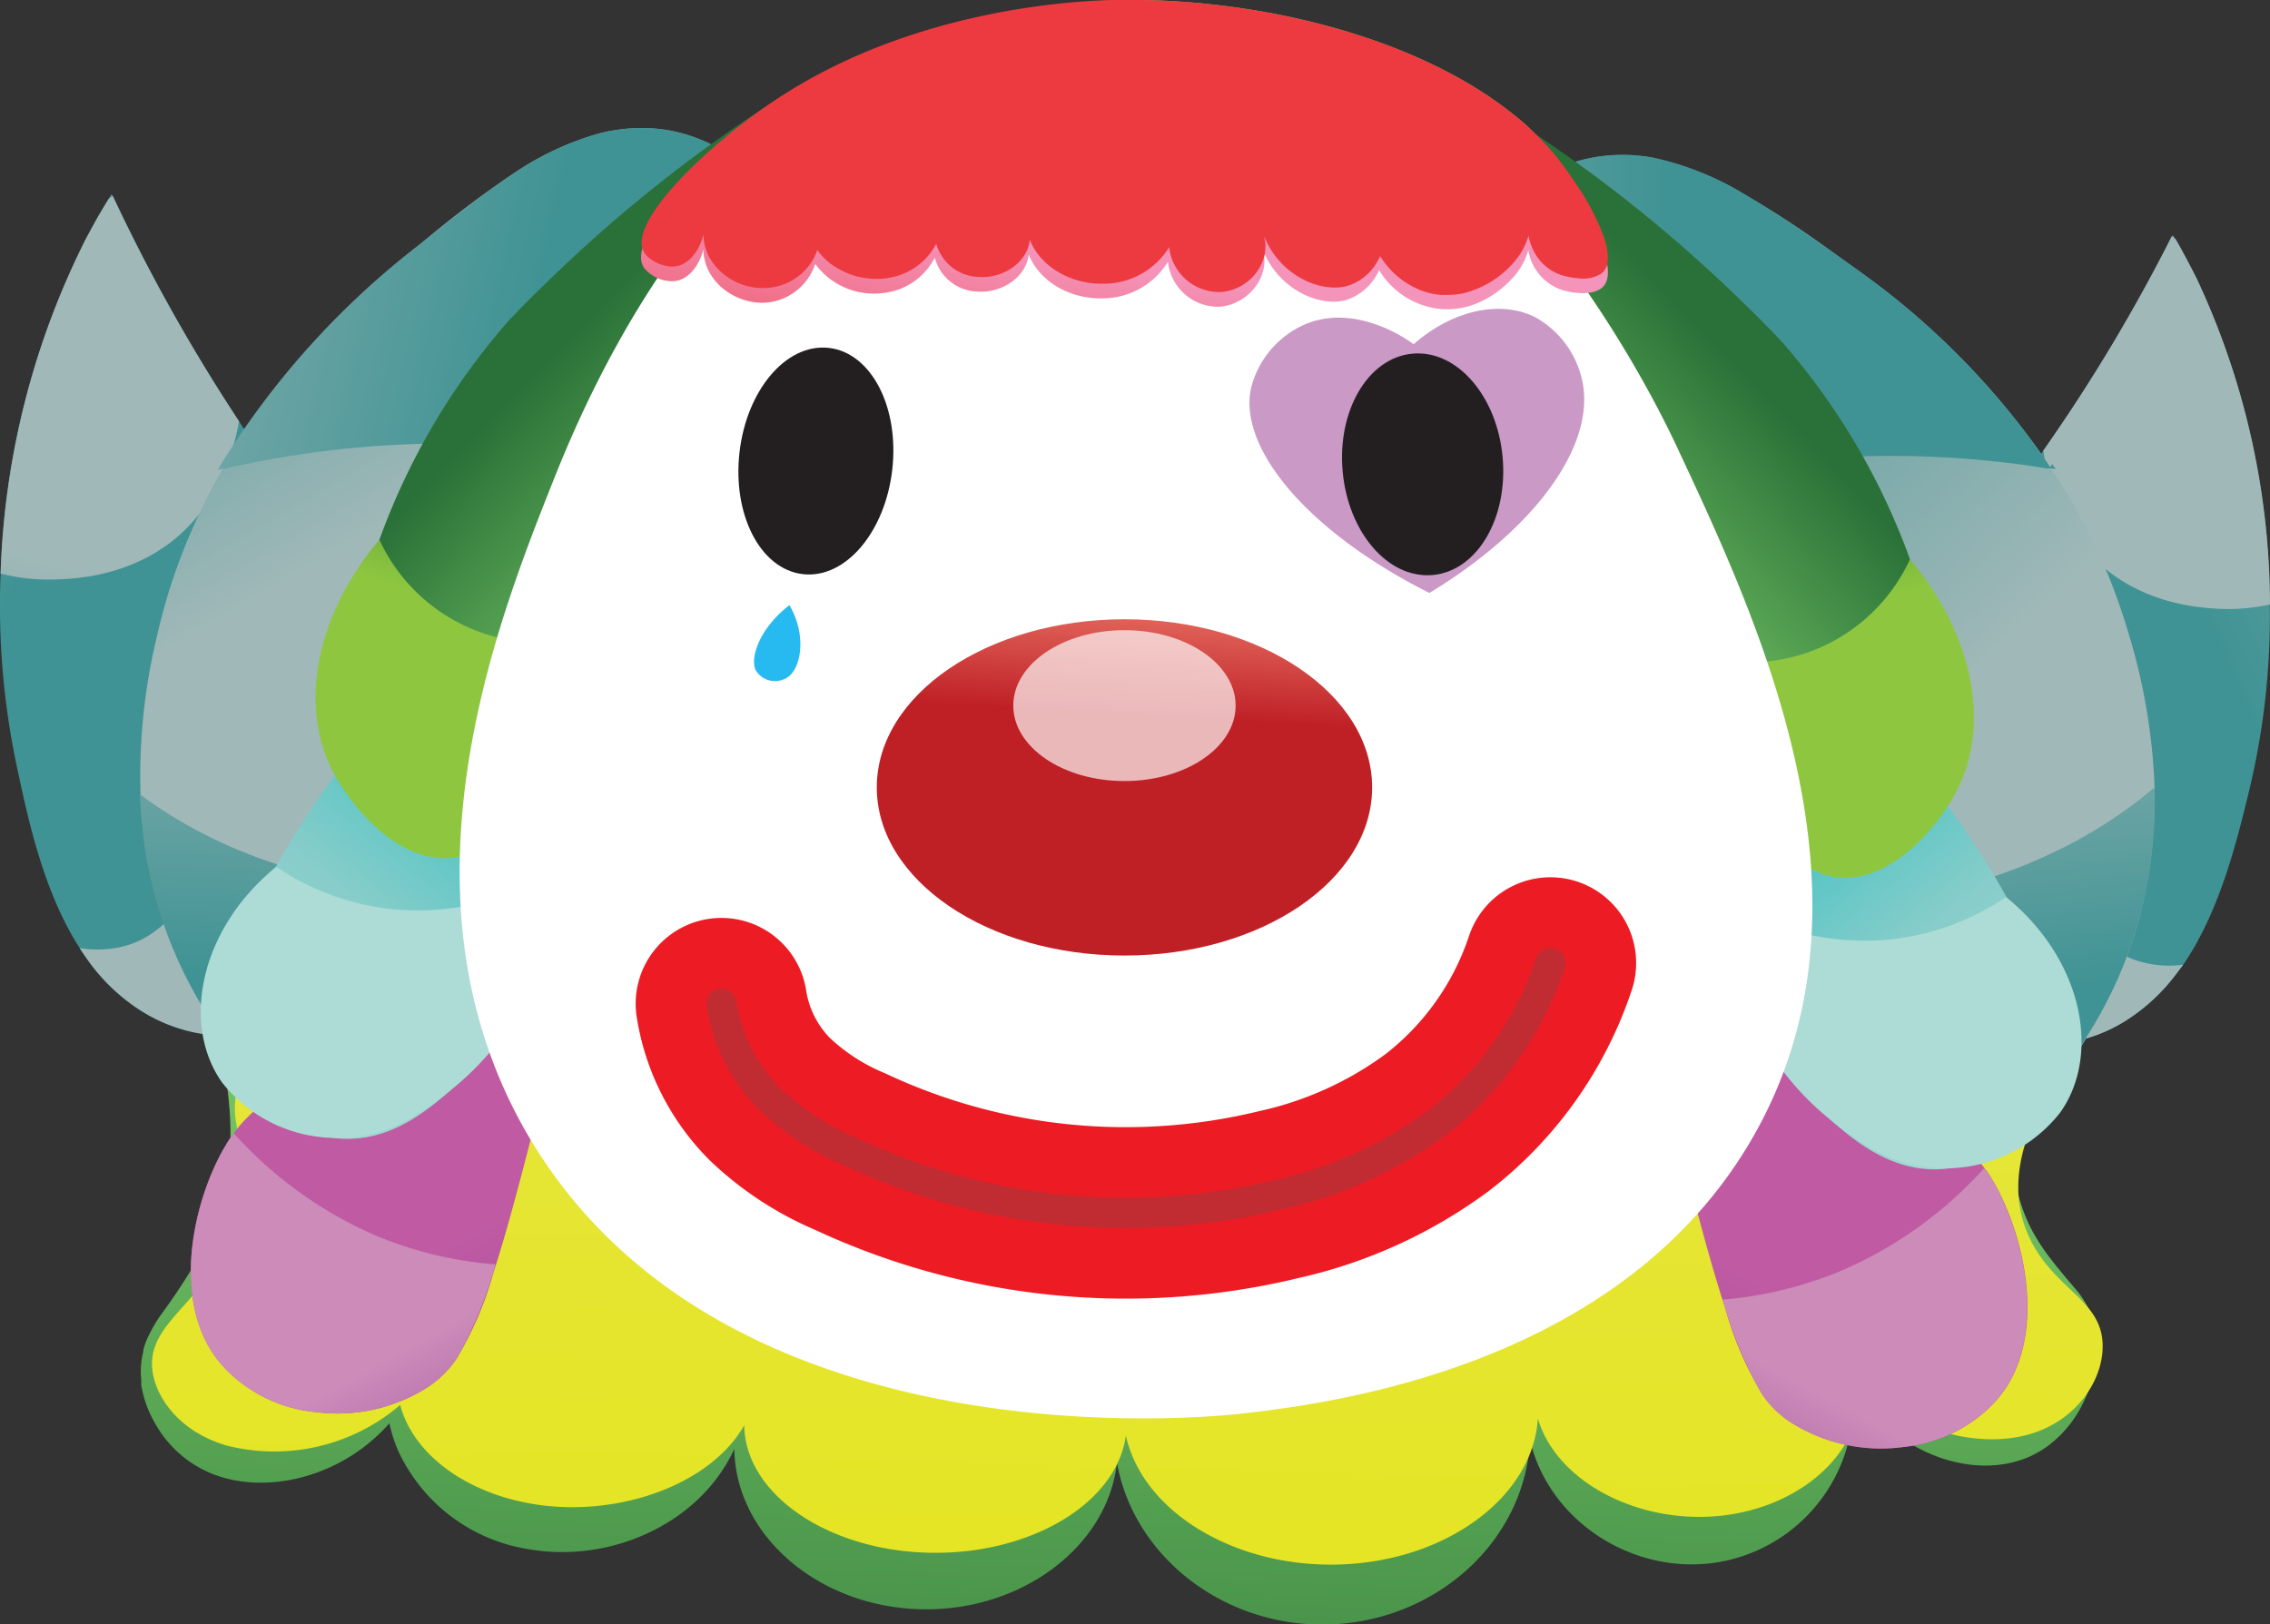 <svg xmlns="http://www.w3.org/2000/svg" xmlns:xlink="http://www.w3.org/1999/xlink" viewBox="0 0 225.01 161.03"><rect x="0" y="0" width="225.01" height="161.03" fill="#333333" stroke="none"/><defs><style>.cls-1{fill:url(#dblue);}.cls-2{fill:url(#dblue-2);}.cls-3{fill:url(#linear-gradient);}.cls-4{fill:url(#linear-gradient-2);}.cls-5{fill:url(#linear-gradient-3);}.cls-6{fill:url(#y);}.cls-7{fill:url(#dblue-3);}.cls-8{fill:url(#dblue-4);}.cls-9{fill:url(#linear-gradient-4);}.cls-10{fill:url(#dblue-5);}.cls-11{fill:url(#dblue-6);}.cls-12{fill:url(#dblue-7);}.cls-13{fill:url(#dblue-8);}.cls-14{fill:url(#dblue-9);}.cls-15{fill:url(#dblue-10);}.cls-16{fill:url(#linear-gradient-5);}.cls-17{fill:url(#linear-gradient-6);}.cls-18{fill:url(#linear-gradient-7);}.cls-19{fill:url(#linear-gradient-8);}.cls-20{fill:url(#linear-gradient-9);}.cls-21{fill:url(#linear-gradient-10);}.cls-22{fill:url(#linear-gradient-11);}.cls-23{fill:url(#linear-gradient-12);}.cls-24{fill:url(#linear-gradient-13);}.cls-25{fill:url(#linear-gradient-14);}.cls-26{fill:url(#linear-gradient-15);}.cls-27{fill:url(#linear-gradient-16);}.cls-28,.cls-34{fill:#fff;}.cls-29{fill:url(#linear-gradient-17);}.cls-30{fill:url(#linear-gradient-18);}.cls-31{fill:#231f20;stroke:#231f20;stroke-miterlimit:10;}.cls-32{fill:#ab5ea5;opacity:0.63;}.cls-33{fill:url(#linear-gradient-19);}.cls-34{opacity:0.68;}.cls-35,.cls-36{fill:none;stroke-linecap:round;stroke-linejoin:round;}.cls-35{stroke:#ed1c24;stroke-width:17px;}.cls-36{stroke:#943d41;stroke-width:3px;opacity:0.5;}.cls-37{fill:#00aeef;opacity:0.85;}</style><linearGradient id="dblue" x1="206.15" y1="22.69" x2="272.52" y2="60.45" gradientTransform="matrix(-0.71, 0, 0, 0.9, 404.05, 9.47)" gradientUnits="userSpaceOnUse"><stop offset="0" stop-color="#a0b8b8"/><stop offset="0.85" stop-color="#409394"/></linearGradient><linearGradient id="dblue-2" x1="345.62" y1="-19.12" x2="386.46" y2="-97.96" xlink:href="#dblue"/><linearGradient id="linear-gradient" x1="266.12" y1="59.28" x2="258.05" y2="108.29" gradientTransform="matrix(-0.71, 0, 0, 0.9, 404.05, 9.47)" gradientUnits="userSpaceOnUse"><stop offset="0" stop-color="#a0b8b8"/><stop offset="1" stop-color="#409394"/></linearGradient><linearGradient id="linear-gradient-2" x1="-262.27" y1="111.76" x2="-227.09" y2="157.36" gradientTransform="matrix(0.96, 0.29, -0.29, 0.96, 452.68, 6.94)" gradientUnits="userSpaceOnUse"><stop offset="0" stop-color="#acdcd5"/><stop offset="1" stop-color="#00b2b5"/></linearGradient><linearGradient id="linear-gradient-3" x1="113.73" y1="27.51" x2="109.11" y2="199.51" gradientUnits="userSpaceOnUse"><stop offset="0.5" stop-color="#71c062"/><stop offset="1" stop-color="#297138"/></linearGradient><linearGradient id="y" x1="114.19" y1="43.38" x2="110.32" y2="187.18" gradientUnits="userSpaceOnUse"><stop offset="0.32" stop-color="#e6e640"/><stop offset="1" stop-color="#e4e417"/></linearGradient><linearGradient id="dblue-3" x1="534.06" y1="23.76" x2="597.06" y2="59.6" gradientTransform="matrix(0.73, 0.02, -0.03, 1.05, -423.44, -16.3)" xlink:href="#dblue"/><linearGradient id="dblue-4" x1="670.58" y1="-13.51" x2="708.59" y2="-86.89" gradientTransform="matrix(0.73, 0.02, -0.03, 1.05, -423.44, -16.3)" xlink:href="#dblue"/><linearGradient id="linear-gradient-4" x1="595.93" y1="58.23" x2="588.74" y2="101.92" gradientTransform="matrix(0.73, 0.02, -0.03, 1.05, -423.44, -16.3)" xlink:href="#linear-gradient"/><linearGradient id="dblue-5" x1="35.81" y1="31.65" x2="-4.42" y2="-10.91" gradientTransform="translate(15.03 10.54) rotate(12.97)" xlink:href="#dblue"/><linearGradient id="dblue-6" x1="-182.06" y1="222.04" x2="-164.21" y2="274.74" gradientTransform="matrix(-1.08, 0.22, 0.17, 0.83, -182.58, -87.18)" xlink:href="#dblue"/><linearGradient id="dblue-7" x1="-14.63" y1="12.26" x2="51.27" y2="12.26" gradientTransform="translate(15.03 10.54) rotate(12.97)" xlink:href="#dblue"/><linearGradient id="dblue-8" x1="185.48" y1="76.72" x2="135.92" y2="24.28" gradientTransform="matrix(1, 0, 0, 1, 0, 0)" xlink:href="#dblue"/><linearGradient id="dblue-9" x1="-407.61" y1="366.09" x2="-389.76" y2="418.79" gradientTransform="matrix(1.09, 0.15, -0.12, 0.84, 661.22, -186.1)" xlink:href="#dblue"/><linearGradient id="dblue-10" x1="109.15" y1="37.02" x2="174.79" y2="37.02" gradientTransform="matrix(1, 0, 0, 1, 0, 0)" xlink:href="#dblue"/><linearGradient id="linear-gradient-5" x1="52.03" y1="116.27" x2="73.78" y2="140.16" gradientTransform="translate(25.52 -4.6) rotate(13.65)" gradientUnits="userSpaceOnUse"><stop offset="0" stop-color="#c05ba3"/><stop offset="1" stop-color="#914198"/></linearGradient><linearGradient id="linear-gradient-6" x1="45" y1="132.71" x2="60.92" y2="150.2" gradientTransform="translate(25.52 -4.6) rotate(13.65)" gradientUnits="userSpaceOnUse"><stop offset="0" stop-color="#cc8bb9"/><stop offset="1" stop-color="#914198"/></linearGradient><linearGradient id="linear-gradient-7" x1="295.28" y1="60.76" x2="317.03" y2="84.65" gradientTransform="matrix(-0.97, 0.24, 0.24, 0.97, 443.84, -4.6)" xlink:href="#linear-gradient-5"/><linearGradient id="linear-gradient-8" x1="288.26" y1="77.2" x2="304.17" y2="94.69" gradientTransform="matrix(-0.97, 0.24, 0.24, 0.97, 443.84, -4.6)" xlink:href="#linear-gradient-6"/><linearGradient id="linear-gradient-9" x1="4.92" y1="113.05" x2="-28.19" y2="71.57" gradientTransform="matrix(-1, 0, 0, 1, 27.82, 0)" gradientUnits="userSpaceOnUse"><stop offset="0" stop-color="#acdcd5"/><stop offset="0.49" stop-color="#88cdca"/><stop offset="1" stop-color="#21bdbf"/></linearGradient><linearGradient id="linear-gradient-10" x1="-1.94" y1="114.77" x2="7.35" y2="138.91" gradientTransform="matrix(-1, 0, 0, 1, 27.82, 0)" xlink:href="#linear-gradient-2"/><linearGradient id="linear-gradient-11" x1="71" y1="94.6" x2="57.09" y2="72.63" gradientTransform="translate(-21.62 -18.06) rotate(-13.65)" gradientUnits="userSpaceOnUse"><stop offset="0" stop-color="#71c062"/><stop offset="1" stop-color="#297138"/></linearGradient><linearGradient id="linear-gradient-12" x1="48.97" y1="92.89" x2="60" y2="73.53" gradientTransform="translate(-21.62 -18.06) rotate(-13.65)" gradientUnits="userSpaceOnUse"><stop offset="0" stop-color="#8ec73f"/><stop offset="1" stop-color="#297138"/></linearGradient><linearGradient id="linear-gradient-13" x1="203.35" y1="116.05" x2="170.23" y2="74.57" gradientTransform="matrix(1, 0, 0, 1, 0, 0)" xlink:href="#linear-gradient-9"/><linearGradient id="linear-gradient-14" x1="196.49" y1="117.77" x2="205.78" y2="141.91" gradientTransform="matrix(1, 0, 0, 1, 0, 0)" xlink:href="#linear-gradient-2"/><linearGradient id="linear-gradient-15" x1="209.31" y1="130.19" x2="195.4" y2="108.21" gradientTransform="matrix(-0.97, -0.24, -0.24, 0.97, 391.35, -18.06)" xlink:href="#linear-gradient-11"/><linearGradient id="linear-gradient-16" x1="187.28" y1="128.47" x2="198.3" y2="109.11" gradientTransform="matrix(-0.97, -0.24, -0.24, 0.97, 391.35, -18.06)" xlink:href="#linear-gradient-12"/><linearGradient id="linear-gradient-17" x1="98.31" y1="106.63" x2="111.45" y2="26.42" gradientUnits="userSpaceOnUse"><stop offset="0.72" stop-color="#ed3a40"/><stop offset="1" stop-color="#f494ba"/></linearGradient><linearGradient id="linear-gradient-18" x1="111.46" y1="24.91" x2="124.6" y2="-55.31" gradientUnits="userSpaceOnUse"><stop offset="0.72" stop-color="#ed3a40"/><stop offset="1" stop-color="#ea7768"/></linearGradient><linearGradient id="linear-gradient-19" x1="110" y1="102.99" x2="112.61" y2="58.35" gradientUnits="userSpaceOnUse"><stop offset="0.72" stop-color="#bf2026"/><stop offset="1" stop-color="#ea7768"/></linearGradient></defs><g id="Layer_2" data-name="Layer 2"><g id="Layer_1-2" data-name="Layer 1"><path class="cls-1" d="M182.54,81.31A28.16,28.16,0,0,0,184.3,91a21.26,21.26,0,0,0,4.5,7.44,15.73,15.73,0,0,0,1.81,1.62,14.87,14.87,0,0,0,6,2.81,12.42,12.42,0,0,0,1.62.26h0a17.41,17.41,0,0,0,6.61.27h0a15.51,15.51,0,0,0,5.81-2.16,18.77,18.77,0,0,0,5-4.59c.26-.34.52-.69.76-1,3.63-5.32,5.31-12.2,6.58-17.46a73.82,73.82,0,0,0,2-18.22,76.58,76.58,0,0,0-7.27-32.33c-.49-1-1-1.89-1.37-2.62l-.17-.31c-.11-.21-.23-.41-.35-.62s-.13-.23-.2-.35h0c-.07-.15-.16-.28-.24-.42l-.14.16a171,171,0,0,1-12.73,21.24c-.79,1.13-1.61,2.29-2.47,3.46l-1.29,1.73C191,60.49,186.18,67.18,184,73.24c-.2.54-.38,1.08-.53,1.61a20.6,20.6,0,0,0-.83,4.61C182.55,80.07,182.54,80.69,182.54,81.31Z"/><path class="cls-2" d="M182.54,81.31A28.16,28.16,0,0,0,184.3,91a21.26,21.26,0,0,0,4.5,7.44,15.73,15.73,0,0,0,1.81,1.62,20.12,20.12,0,0,0,6,2.81,12.42,12.42,0,0,0,1.62.26h0a17.41,17.41,0,0,0,6.61.27h0a15.51,15.51,0,0,0,5.81-2.16,18.77,18.77,0,0,0,5-4.59c.26-.34.52-.69.76-1a10.32,10.32,0,0,1-3.88-.21c-4.24-1-5.44-4.23-9.81-8.51-5.53-5.41-8.16-3.57-18.73-13.65l-.09-.07c-.1.33-.27.91-.44,1.68A34.67,34.67,0,0,0,182.54,81.31Z"/><path class="cls-3" d="M202.54,44.67A21.12,21.12,0,0,0,205,52c4.48,7.79,12.73,8.24,14.91,8.36a19.16,19.16,0,0,0,5.1-.43,76.58,76.58,0,0,0-7.27-32.33c-.44-.88-.9-1.75-1.37-2.62l-.17-.31c-.11-.21-.23-.41-.35-.62s-.13-.23-.2-.35h0l-.38-.26A171,171,0,0,1,202.54,44.67Z"/><path class="cls-4" d="M155.75,30q4.88,18.68,9.77,37.35l4,5.46c-.11,1.28-.75,11.79,7.37,18.92,3.87,3.41,11.74,7.8,16.7,5,7.28-4.14,6.58-22.78-.92-35.1-2.7-4.45-7.38-8.8-17.29-16.47C170.53,41.32,163.82,36.14,155.75,30Z"/><path class="cls-5" d="M207.78,133.27q0,.42,0,.84a11.25,11.25,0,0,1-.25,2,13.52,13.52,0,0,1-.73,2.32c-.06.15-.13.29-.2.43a11.65,11.65,0,0,1-3.51,4.43,9.56,9.56,0,0,1-2.43,1.34c-5.6,2.12-13.5-.8-17.21-7.8l0-.06h0l-.08-.14s0,.07,0,.1,0,.1,0,.15h0s0,.06,0,.09a14.68,14.68,0,0,1,.24,2.62,14.48,14.48,0,0,1-.8,4.75A16.07,16.07,0,0,1,169.56,155c-8,.93-16-4.26-17.9-12.19-.52,10-9.27,17.9-19.86,18.25-10.23.35-19.35-6.52-21.08-16l0-.13s0,0,0,.08c-.93,8.41-9.6,14.85-19.58,14.54-8.92-.26-16.33-5.81-18-13a13.3,13.3,0,0,1-.35-2.9,12.74,12.74,0,0,1-.87,1.63c-3.79,6.26-11.93,9.67-19.58,8.31a17.15,17.15,0,0,1-12.84-9.68,13.46,13.46,0,0,1-.9-2.8,15.6,15.6,0,0,1-1.13,1.17c-4.55,4.31-11.2,5.81-16.21,3.93a11.11,11.11,0,0,1-4.15-2.74,11.51,11.51,0,0,1-1.83-2.51A11,11,0,0,1,14,137.31c0-.12,0-.25,0-.37a.5.5,0,0,1,0-.12,8,8,0,0,1,.2-2.79.75.75,0,0,1,0-.16,7.82,7.82,0,0,1,.48-1.33,15.85,15.85,0,0,1,1.14-2,63.1,63.1,0,0,0,4.42-6.84,24.45,24.45,0,0,0,1.53-3.83c.16-.52.3-1,.41-1.54a0,0,0,0,1,0,0c1.41-6,.17-11,0-13.34a11.84,11.84,0,0,1,0-1.2c0-.24,0-.48,0-.74v0s0-.11,0-.17,0-.09,0-.13a16.16,16.16,0,0,1,.32-2.07,38.49,38.49,0,0,1,1.34-4.76c.07-.19.14-.4.21-.6s.16-.45.25-.68h0c.31-.85.67-1.76,1.07-2.71l.15-.36c.1-.24.2-.48.31-.72s.28-.64.43-1,.18-.42.29-.64c.24-.55.5-1.11.77-1.69.12-.24.24-.48.36-.74s.27-.56.41-.85c.31-.64.65-1.29,1-2,.05-.11.1-.22.16-.33l.3-.58c.27-.5.53-1,.81-1.53l.93-1.74c.72-1.32,1.48-2.69,2.3-4.13s1.67-2.91,2.59-4.46,2.05-3.43,3.17-5.26l.7-1.13,2.3-3.67.42-.65.22-.35.6-.93q4.31-6.75,9.72-14.73l.8-1.17.64-.93c.41-.6.81-1.21,1.24-1.82v0c.42-.61.86-1.23,1.29-1.86.69-1,1.39-2,2.12-3q2.7-3.9,5.66-8.06l.82-1.15c.49-.7,1-1.4,1.5-2.11l0,0,0-.07c.17-.24.34-.47.5-.72l4.15-5.76,1.19-1.62,1.12-1.55.15-.22.18-.23.08-.12h0a2.07,2.07,0,0,1,.17-.24l.12-.16c.68-.59,1.39-1.16,2.1-1.7s1.22-.92,1.82-1.35.94-.65,1.4-1A47.53,47.53,0,0,1,85,6.9C97.21.59,109.92.1,112.65,0h.65c13.26.25,27.48,4.08,36.45,11.14.65.52,1.28,1,1.87,1.6a25.43,25.43,0,0,1,3.12,3.39l.22.3c.21-.09.44-.17.66-.25l.12.17,1,1.44c1.2,1.78,2.38,3.53,3.52,5.24l.11.16c.09.15.2.3.29.45q5.45,8.13,10,15.28l1.13,1.77c.68,1,1.35,2.11,2,3.13.08.14.17.27.25.4l.57.92.47.76c3.56,5.68,6.68,10.87,9.43,15.61l.13.24.34.59.08.13c0,.07.09.14.13.22.74,1.28,1.44,2.53,2.12,3.74,3.28,5.88,5.89,11,7.93,15.38.3.65.59,1.28.86,1.89a.2.2,0,0,1,0,.08c.21.46.4.9.6,1.35a3.05,3.05,0,0,1,.13.32c.23.5.43,1,.63,1.47l.05.12c.06.16.13.33.21.5a0,0,0,0,0,0,0c.06.15.12.29.17.44s.11.29.17.44l.11.27h0c.25.65.49,1.28.71,1.89.09.24.17.48.25.72a36.08,36.08,0,0,1,2.3,10h0a2.18,2.18,0,0,1,0,.25,12.46,12.46,0,0,1,0,1.52c0,.15,0,.31,0,.45a.59.59,0,0,1,0,.14s0,0,0,.08a7.69,7.69,0,0,1-.2,1c-.12.43-.34,1.07-.59,1.88h0c0,.09-.05.18-.08.29s-.12.41-.18.63c-.15.54-.3,1.14-.44,1.78,0,.13-.06.27-.08.4a20.63,20.63,0,0,0-.31,2.37,19.09,19.09,0,0,0,.17,4.79,17,17,0,0,0,1.25,4.18c.1.23.21.46.32.68a20.21,20.21,0,0,0,2,3.1c.45.59.9,1.13,1.33,1.65s.67.79,1,1.18a9.43,9.43,0,0,1,2.1,4h0a0,0,0,0,1,0,0,9,9,0,0,1,.17,1.22A1.69,1.69,0,0,1,207.78,133.27Z"/><path class="cls-6" d="M78,36.12C33.55,84.35,22.61,103.4,23.31,110.59c.23,2.38,2.21,8.32-1.93,14.87-2.84,4.48-6.77,6.45-6.27,10.43.35,2.75,2.74,6.06,7.27,7.41a19.18,19.18,0,0,0,17.29-4c1.3,5,6.79,8.92,13.7,9.9,8.26,1.16,17.11-2.1,20.4-7.88.09,6.79,8.22,12.39,18.28,12.63s18.65-4.9,19.55-11.62c1.66,7.57,10.79,13.07,21.05,12.79,10.55-.27,19.28-6.59,19.79-14.47,1.86,6.28,9.88,10.4,17.86,9.66,8.87-.82,15.58-7.43,13.72-14.5,3.65,5.67,11.65,8.06,17.29,6.35,4.83-1.46,7.39-5.76,7.09-9.23-.34-3.95-4.39-5.06-6.84-9.45-3.23-5.8-.33-11.3.25-13,2.34-6.67-6.85-25.59-48.9-74.36C137.59,15.24,93.28,15.24,78,36.12Z"/><path class="cls-7" d="M43.23,80.22a29,29,0,0,1-2.1,10,22.1,22.1,0,0,1-4.86,7.55,16.07,16.07,0,0,1-8.17,4.35,12.76,12.76,0,0,1-1.68.23h0a18.09,18.09,0,0,1-6.82.08h0A16.08,16.08,0,0,1,13.65,100a19,19,0,0,1-5-4.89q-.39-.54-.75-1.11c-3.6-5.6-5.12-12.76-6.28-18.24A76.79,76.79,0,0,1,.06,56.87a79.33,79.33,0,0,1,8.46-33.2c.54-1,1-1.92,1.49-2.67l.18-.31c.13-.22.26-.42.38-.63l.22-.36h0c.08-.15.17-.28.26-.43l.14.17a177,177,0,0,0,12.5,22.33c.78,1.19,1.6,2.42,2.45,3.65l1.27,1.83C35.08,58.46,39.9,65.51,42,71.84c.19.57.36,1.13.5,1.68a21.94,21.94,0,0,1,.72,4.79C43.26,78.94,43.25,79.58,43.23,80.22Z"/><path class="cls-8" d="M43.23,80.22a29,29,0,0,1-2.1,10,22.1,22.1,0,0,1-4.86,7.55,15.37,15.37,0,0,1-1.91,1.62,20.62,20.62,0,0,1-6.26,2.73,12.76,12.76,0,0,1-1.68.23h0a18.09,18.09,0,0,1-6.82.08h0A16.08,16.08,0,0,1,13.65,100a19,19,0,0,1-5-4.89q-.39-.54-.75-1.11a10.92,10.92,0,0,0,4-.09c4.41-1,5.74-4.22,10.37-8.51C28.15,80,30.81,81.94,42,71.84l.09-.07c.09.35.25,1,.41,1.75A36.22,36.22,0,0,1,43.23,80.22Z"/><path class="cls-9" d="M23.69,41.76a21.72,21.72,0,0,1-2.76,7.51C16.09,57.19,7.56,57.4,5.31,57.46a19.2,19.2,0,0,1-5.25-.59,79.33,79.33,0,0,1,8.46-33.2C9,22.78,9.49,21.89,10,21l.18-.31c.13-.22.26-.42.38-.63l.22-.36h0l.4-.26A177,177,0,0,0,23.69,41.76Z"/><path class="cls-10" d="M84.11,70.21a79,79,0,0,1-6.2,14.58h0c-.1.17-.17.31-.26.48s-.14.26-.22.39l-.17.27c-4.07,6.89-11.67,16.54-20.41,22.88-5.05,3.65-10.47,6.19-15.79,6.43,0,0,0,0,0,0h-.77a17.16,17.16,0,0,1-2.16-.12c-7.57-.93-12-6.68-15.85-12.06h0l-.19-.27-.36-.49c-.53-.74-1-1.49-1.5-2.24l-.45-.75c-.16-.25-.3-.51-.44-.76-.28-.51-.56-1-.81-1.52s-.51-1-.74-1.53-.35-.78-.52-1.18a44.39,44.39,0,0,1-3.34-15.58h0A59,59,0,0,1,15.53,63.2q.66-2.93,1.56-5.65a61.77,61.77,0,0,1,4.6-10.4c.06-.1.11-.2.17-.29s.12-.23.19-.34l.08-.15A76.1,76.1,0,0,1,39.88,25.64l2.17-1.77a103.7,103.7,0,0,1,8.68-6.56l.22-.14a29,29,0,0,1,8.41-3.93,16.83,16.83,0,0,1,5.83-.47C80.92,14.42,88.8,39.62,87.37,54.58v0s0,0,0,0A75.68,75.68,0,0,1,84.11,70.21Z"/><path class="cls-11" d="M21.71,102.32c4,5.59,8.48,11.86,16.4,12.83a17.91,17.91,0,0,0,2.93.11h0a38.12,38.12,0,0,0,15.79-6.43c7.91-5.32,15.24-13.51,20.79-23.55l.27-.47c-9.93,2.6-40,9.33-61.26-4.16-.92-.58-1.83-1.2-2.74-1.88A42.7,42.7,0,0,0,21.71,102.32Z"/><path class="cls-12" d="M87.37,54.58a91.78,91.78,0,0,0-42-10.6,98.65,98.65,0,0,0-23.16,2.5l-.17,0-.47.11.18-.29.15-.25A81.6,81.6,0,0,1,41.45,24.34l.6-.47c3-2.34,5.84-4.6,8.68-6.56l.22-.14a29,29,0,0,1,8.41-3.93,16.83,16.83,0,0,1,5.83-.47C80.92,14.42,88.8,39.62,87.37,54.58Z"/><path class="cls-13" d="M213.54,79.25c0,1.09,0,2.21-.11,3.36,0,.33-.05.66-.08,1s-.07.75-.11,1.13-.11.89-.17,1.34c-.14.92-.3,1.85-.51,2.8-.05.26-.11.51-.17.76s-.14.61-.22.92l-.15.62c-.06.22-.13.44-.19.66l-.08.24c-.06.22-.12.43-.19.64s-.12.38-.19.57c-.16.51-.34,1-.53,1.52l-.09.24s0,.07,0,.11c-.09.22-.17.45-.27.67s-.1.26-.16.39-.1.27-.16.4-.23.52-.35.78c0,0,0,.07-.05.1-.1.23-.21.46-.32.68-.18.39-.37.78-.58,1.17-.06.13-.13.27-.2.39h0a.83.83,0,0,1-.07.13c-.18.33-.36.66-.55,1s-.47.82-.73,1.23-.37.6-.55.9h0c-.2.32-.4.65-.61,1-.53.84-1.08,1.68-1.64,2.5l0,.05c-.51.73-1,1.45-1.59,2.14-.26.33-.52.65-.8,1l-.08.09-.11.13-.19.22-.39.41c-.24.26-.5.52-.76.78s-.39.37-.59.55l-.41.36-.22.19a17.4,17.4,0,0,1-1.56,1.15,6.65,6.65,0,0,1-.56.36,16.42,16.42,0,0,1-7.6,2.36l-.74,0s0,0,0,0h0a24,24,0,0,1-9-1.77,38.75,38.75,0,0,1-5.48-2.65c-.49-.27-1-.57-1.47-.87l0,0-.12-.07c-.22-.14-.44-.28-.65-.43a1.14,1.14,0,0,1-.23-.15c-8.77-5.76-16.59-14.51-21-20.9-.15-.22-.3-.44-.44-.66l-.29-.46h0A80.19,80.19,0,0,1,142.9,74.1a77.84,77.84,0,0,1-4.24-15.31s0,0,0-.07v0c-.09-.55-.17-1.11-.23-1.69s-.1-1-.14-1.48a56.85,56.85,0,0,1,2.35-20c.25-.83.52-1.65.81-2.45.21-.59.44-1.17.67-1.75l.31-.75c.2-.46.4-.91.61-1.36s.36-.76.56-1.13a27.85,27.85,0,0,1,6.4-8.57,17.52,17.52,0,0,1,4.15-2.73l.48-.22.35-.14c.21-.09.44-.17.66-.25a15.29,15.29,0,0,1,2.46-.63,16.55,16.55,0,0,1,5.83.07A29.48,29.48,0,0,1,172.48,19l.18.11a98.62,98.62,0,0,1,9.22,6.05l2.28,1.63A76.47,76.47,0,0,1,202.33,45l.35.51.54.81a.78.78,0,0,1,.1.15l.2.31.18.28a60,60,0,0,1,5,9.33c.11.25.22.5.32.75.71,1.76,1.36,3.61,1.93,5.53a59.75,59.75,0,0,1,2.62,15.42h0C213.54,78.46,213.54,78.85,213.54,79.25Z"/><path class="cls-14" d="M207.27,102.1c-3.62,5.83-7.7,12.38-15.54,13.86a18.89,18.89,0,0,1-2.92.3h0a38,38,0,0,1-16.17-5.39c-8.24-4.8-16.09-12.5-22.28-22.15l-.29-.46c10.07,2,40.48,6.72,60.86-8.12.88-.64,1.75-1.32,2.61-2.06A42.77,42.77,0,0,1,207.27,102.1Z"/><path class="cls-15" d="M203.78,46.51l-.46-.07-.18,0-.27,0-1.38-.22a98.62,98.62,0,0,0-19.18-.89c-.81,0-1.63.09-2.46.15-1.22.09-2.41.21-3.59.34l-1.18.16c-2.62.33-5.13.76-7.52,1.27-1.67.35-3.28.74-4.83,1.16-.69.18-1.36.37-2,.57-2.21.64-4.29,1.34-6.25,2.07q-2.66,1-5,2c-1.45.64-2.81,1.28-4.07,1.92h0c-1,.51-1.95,1-2.84,1.5s-1.77,1-2.56,1.46l-1.34.81c-.09-.55-.17-1.11-.23-1.69s-.1-1-.14-1.48a56.85,56.85,0,0,1,2.35-20c.25-.83.52-1.65.81-2.45.21-.59.44-1.17.67-1.75l.31-.75c.2-.46.4-.91.61-1.36s.36-.76.56-1.13a27.85,27.85,0,0,1,6.4-8.57,17.52,17.52,0,0,1,4.15-2.73l.48-.22.35-.14c.21-.09.44-.17.66-.25a15.29,15.29,0,0,1,2.46-.63,16.55,16.55,0,0,1,5.83.07A29.48,29.48,0,0,1,172.48,19l.18.11c3,1.78,6.07,3.88,9.22,6.05l2.28,1.63A76.47,76.47,0,0,1,202.33,45l.35.51.54.81.2-.3.17.23Z"/><path class="cls-16" d="M48.91,126.2a34.41,34.41,0,0,1-3.55,8.34,1.4,1.4,0,0,1-.1.16,10.09,10.09,0,0,1-2.93,2.88A16.68,16.68,0,0,1,31.23,140a14.36,14.36,0,0,1-9-4.4,11.06,11.06,0,0,1-1.54-2.09C17.31,127.58,19.31,119,22.11,114l.37-.63a11,11,0,0,1,.69-1c2.29-3.17,4.89-3.82,11.75-11.12,5-5.38,5-6.73,8.86-10.48A64.1,64.1,0,0,1,60.72,78.76c-1.27,5.64-3,13.18-5.13,22C52.68,113,50.62,120.9,48.91,126.2Z"/><path class="cls-17" d="M49.12,125.36a42.05,42.05,0,0,1-3.76,9.18,1.4,1.4,0,0,1-.1.16,10.09,10.09,0,0,1-2.93,2.88A16.68,16.68,0,0,1,31.23,140a14.36,14.36,0,0,1-9-4.4,11.06,11.06,0,0,1-1.54-2.09C17.31,127.58,19.31,119,22.11,114l.37-.63a11,11,0,0,1,.69-1,40.74,40.74,0,0,0,14.07,10.13A38.18,38.18,0,0,0,49.12,125.36Z"/><path class="cls-18" d="M171,129.68a34,34,0,0,0,3.55,8.34l.1.17a10.05,10.05,0,0,0,2.93,2.87,16.67,16.67,0,0,0,11.1,2.41,14.4,14.4,0,0,0,9-4.39,11.59,11.59,0,0,0,1.54-2.1c3.35-5.92,1.35-14.48-1.45-19.53l-.37-.63c-.23-.38-.46-.72-.69-1-2.3-3.17-4.89-3.82-11.75-11.12-5.05-5.38-5-6.73-8.86-10.48a64.1,64.1,0,0,0-16.94-11.94c1.27,5.64,3,13.18,5.13,22.05C167.2,116.45,169.26,124.38,171,129.68Z"/><path class="cls-19" d="M170.76,128.85a42.14,42.14,0,0,0,3.76,9.17l.1.17a10.05,10.05,0,0,0,2.93,2.87,16.67,16.67,0,0,0,11.1,2.41,14.4,14.4,0,0,0,9-4.39,11.59,11.59,0,0,0,1.54-2.1c3.35-5.92,1.35-14.48-1.45-19.53l-.37-.63c-.23-.38-.46-.72-.69-1a40.71,40.71,0,0,1-14.07,10.13A38.59,38.59,0,0,1,170.76,128.85Z"/><path class="cls-20" d="M22.52,104A13.55,13.55,0,0,0,33,112.82c5.93.8,10.21-3.51,12.39-5.34,7.75-6.5,7.14-16,7-17.23a48.14,48.14,0,0,0,3.33-4.31,50.23,50.23,0,0,0,6.73-14.21L65.61,51.3a84.53,84.53,0,0,0-19,11.61,79.38,79.38,0,0,0-19.25,23C23.3,93.35,20.57,98.49,22.52,104Z"/><path class="cls-21" d="M22,107.31a14.4,14.4,0,0,0,11,5.51c5.8.22,9.8-3.16,12.39-5.34,8.64-7.27,10.06-17.75,10.37-21.54A26.17,26.17,0,0,1,39,90.16a25.23,25.23,0,0,1-11.62-4.22C19.68,92.21,18,101.65,22,107.31Z"/><path class="cls-22" d="M77.88,9.3,67.14,49.47l-4.33,5.87a26.36,26.36,0,0,1-.33,5.92,24,24,0,0,1-7.71,14.43,5.85,5.85,0,0,1-.54.45c-.54.45-1.13.91-1.76,1.36l0,0c-3.13,2.18-7.21,4.16-10.7,4.53l-.49,0a6.64,6.64,0,0,1-4.38-1c-4.73-3.39-3.86-15.31.71-27.52A67.94,67.94,0,0,1,50.2,32.05c2.4-2.62,6.17-6.13,6.52-6.46A143.52,143.52,0,0,1,77.88,9.3Z"/><path class="cls-23" d="M62.48,61.26a24,24,0,0,1-7.71,14.43,5.85,5.85,0,0,1-.54.45c-.54.45-1.13.92-1.76,1.36l0,0c-.28.83-2.23,6.22-6.76,7.38-5.58,1.43-10.91-4.66-12.9-8.77-3.23-6.68-1.21-15.49,4.8-22.6a17.53,17.53,0,0,0,24.91,7.73Z"/><path class="cls-24" d="M203.72,107a13.57,13.57,0,0,1-10.51,8.84c-5.93.8-10.21-3.51-12.4-5.35-7.74-6.49-7.13-16-7-17.23a46.75,46.75,0,0,1-3.33-4.31,50.19,50.19,0,0,1-6.73-14.2L160.63,54.3a84.51,84.51,0,0,1,19,11.62,79.3,79.3,0,0,1,19.25,23C202.94,96.35,205.67,101.49,203.72,107Z"/><path class="cls-25" d="M204.21,110.31a14.44,14.44,0,0,1-11,5.52c-5.8.21-9.81-3.16-12.4-5.35-8.63-7.27-10.05-17.74-10.36-21.54a26.11,26.11,0,0,0,16.78,4.22,25.23,25.23,0,0,0,11.62-4.22C206.56,95.21,208.24,104.66,204.21,110.31Z"/><path class="cls-26" d="M149.05,11.25q5.37,20.09,10.74,40.16c1.43,2,2.88,3.92,4.33,5.88a26,26,0,0,0,.32,5.91,24,24,0,0,0,7.72,14.44,5,5,0,0,0,.54.45c.53.45,1.12.9,1.76,1.35,0,0,0,0,0,0,3.14,2.19,7.21,4.16,10.7,4.54l.5,0a6.72,6.72,0,0,0,4.38-1c4.73-3.39,3.86-15.31-.72-27.53A67.52,67.52,0,0,0,176.72,34c-2.4-2.62-6.17-6.13-6.52-6.46A142.83,142.83,0,0,0,149.05,11.25Z"/><path class="cls-27" d="M164.44,63.2a24,24,0,0,0,7.72,14.44,5,5,0,0,0,.54.45,21.9,21.9,0,0,0,1.76,1.35s0,0,0,0c.29.83,2.24,6.23,6.76,7.39,5.59,1.42,10.92-4.66,12.91-8.78,3.23-6.67,1.21-15.48-4.81-22.6a17.5,17.5,0,0,1-24.91,7.73Z"/><path class="cls-28" d="M129.7,4.47c21.5,8.54,34.65,35.82,36.57,39.94,8.18,17.48,21,44.85,7.46,68.38-13.22,23-42.46,26.41-50.58,27.36-3.42.4-51.36,5.26-70.68-27.36-14-23.69-3.31-50.81,2.32-65,2.4-6,13.69-34.62,37.05-43.32A59.85,59.85,0,0,1,116.2,1.11,54.72,54.72,0,0,1,129.7,4.47Z"/><path class="cls-29" d="M154.74,17.57c1.86,2.44,6.29,9.23,4,11-.9.71-2.78.56-4,.15a5,5,0,0,1-3.25-3.92,6.71,6.71,0,0,1-1.16,2.3c-.3.39-3.15,3.95-7.63,3.53a8.06,8.06,0,0,1-6-3.85,5.37,5.37,0,0,1-3.37,3c-2.73.66-6.66-1.2-8.14-5,.79,3-1.87,5.56-4.42,5.63a5,5,0,0,1-5-4.45,7.62,7.62,0,0,1-6.46,3.62c-3.25.09-6.29-1.68-7.34-4.35-.25,2.24-2.63,3.84-5.08,3.68a4.51,4.51,0,0,1-4.23-3.37A6.48,6.48,0,0,1,87.9,29a7.23,7.23,0,0,1-7.09-2.83A5.63,5.63,0,0,1,76,30c-3,.24-6.23-2-6.28-5.28-.44,1.73-1.52,3-2.84,3.15a3.62,3.62,0,0,1-3-1.26c-2.13-2.87,6.25-10.89,13.16-15.42,13.74-9,29.88-9.64,33-9.72C127,1,146.41,6.64,154.74,17.57Z"/><path class="cls-30" d="M159.37,25.73a2.18,2.18,0,0,1-.07.52h0v0a1.65,1.65,0,0,1-.56.87,3.44,3.44,0,0,1-2.3.47,8,8,0,0,1-1.68-.32,4.6,4.6,0,0,1-1.91-1.22,4.81,4.81,0,0,1-.65-.85,5.33,5.33,0,0,1-.69-1.85,5,5,0,0,1-.23.68,6.6,6.6,0,0,1-.93,1.62A9.69,9.69,0,0,1,145,29.09a7.39,7.39,0,0,1-1.44.15,4.21,4.21,0,0,1-.5,0l-.29,0h0a7.73,7.73,0,0,1-2-.48h0c-.26-.11-.51-.23-.75-.35a8.16,8.16,0,0,1-2.64-2.2,5.88,5.88,0,0,1-.57-.82,3.52,3.52,0,0,1-.24.46,5.12,5.12,0,0,1-3.13,2.53c-2.74.66-6.67-1.2-8.15-5a4,4,0,0,1,.1,1.63v0a.52.52,0,0,1,0,.11h0v0a4.83,4.83,0,0,1-4.5,3.84,5,5,0,0,1-5-4.45,7.62,7.62,0,0,1-6.46,3.62c-3.25.09-6.3-1.68-7.35-4.35-.24,2.24-2.62,3.84-5.07,3.68a4.52,4.52,0,0,1-4.21-3.29s0-.05,0-.08,0,.05,0,.1a6.47,6.47,0,0,1-4.71,3.36,7.43,7.43,0,0,1-2.82-.07,7.23,7.23,0,0,1-1.51-.5l-.27-.13-.17-.09a6.3,6.3,0,0,1-2.33-2l0,.1h0a6.32,6.32,0,0,1-.25.6A5.67,5.67,0,0,1,76,28.55a6.14,6.14,0,0,1-5.48-2.69,4.88,4.88,0,0,1-.79-2.59c-.45,1.73-1.53,3-2.84,3.15a2.26,2.26,0,0,1-.45,0,2.65,2.65,0,0,1-.48-.07s0,0,0,0a3.84,3.84,0,0,1-1.69-.84,2.25,2.25,0,0,1-.34-.36,1.78,1.78,0,0,1-.23-.43,0,0,0,0,0,0,0h0c-.53-1.54,1.06-4.09,3.58-6.8.75-.8,1.58-1.62,2.47-2.44h0l.35-.32.75-.66c.26-.22.51-.45.78-.66.7-.6,1.43-1.18,2.16-1.73,1.1-.85,2.22-1.64,3.3-2.35C90.8.73,106.94.11,110.09,0c1,0,2.06,0,3.1,0h.11c13.26.25,27.48,4.08,36.45,11.14.65.52,1.28,1,1.87,1.6a25.43,25.43,0,0,1,3.12,3.39l.22.3.42.58h0a1.77,1.77,0,0,1,.16.22c.31.44.64.94,1,1.47a23.36,23.36,0,0,1,2.44,4.8A6.21,6.21,0,0,1,159.37,25.73Z"/><ellipse class="cls-31" cx="80.87" cy="45.7" rx="10.79" ry="7.12" transform="translate(26.22 120.82) rotate(-83.43)"/><path class="cls-32" d="M140.12,34.13c-.29-.23-5.61-4.2-10.84-1.94a9.42,9.42,0,0,0-5.23,6.12c-1.48,6,5.56,14.43,17.64,20.48,10.63-6.43,16.74-14.94,15.07-21.37a9.48,9.48,0,0,0-4.64-6C148.63,29.72,143.93,30.79,140.12,34.13Z"/><ellipse class="cls-31" cx="141.02" cy="46.04" rx="7.46" ry="10.52" transform="translate(-3.63 13.12) rotate(-5.26)"/><ellipse class="cls-33" cx="111.46" cy="78.07" rx="24.55" ry="16.67"/><ellipse class="cls-34" cx="111.46" cy="69.96" rx="11.02" ry="7.48"/><path class="cls-35" d="M71.51,99.51a17.14,17.14,0,0,0,4.83,9.5,26.29,26.29,0,0,0,7.93,5.17,64.4,64.4,0,0,0,42.5,4.26,41.5,41.5,0,0,0,15.7-7.15,33.19,33.19,0,0,0,11.21-15.81"/><path class="cls-36" d="M71.51,99.51a17.14,17.14,0,0,0,4.83,9.5,26.29,26.29,0,0,0,7.93,5.17,64.4,64.4,0,0,0,42.5,4.26,41.5,41.5,0,0,0,15.7-7.15,33.19,33.19,0,0,0,11.21-15.81"/><path class="cls-37" d="M78.25,60c-2.79,2.14-3.92,5-3.37,6.4a2.23,2.23,0,0,0,3.41.58C79.49,65.87,79.88,62.76,78.25,60Z"/></g></g></svg>